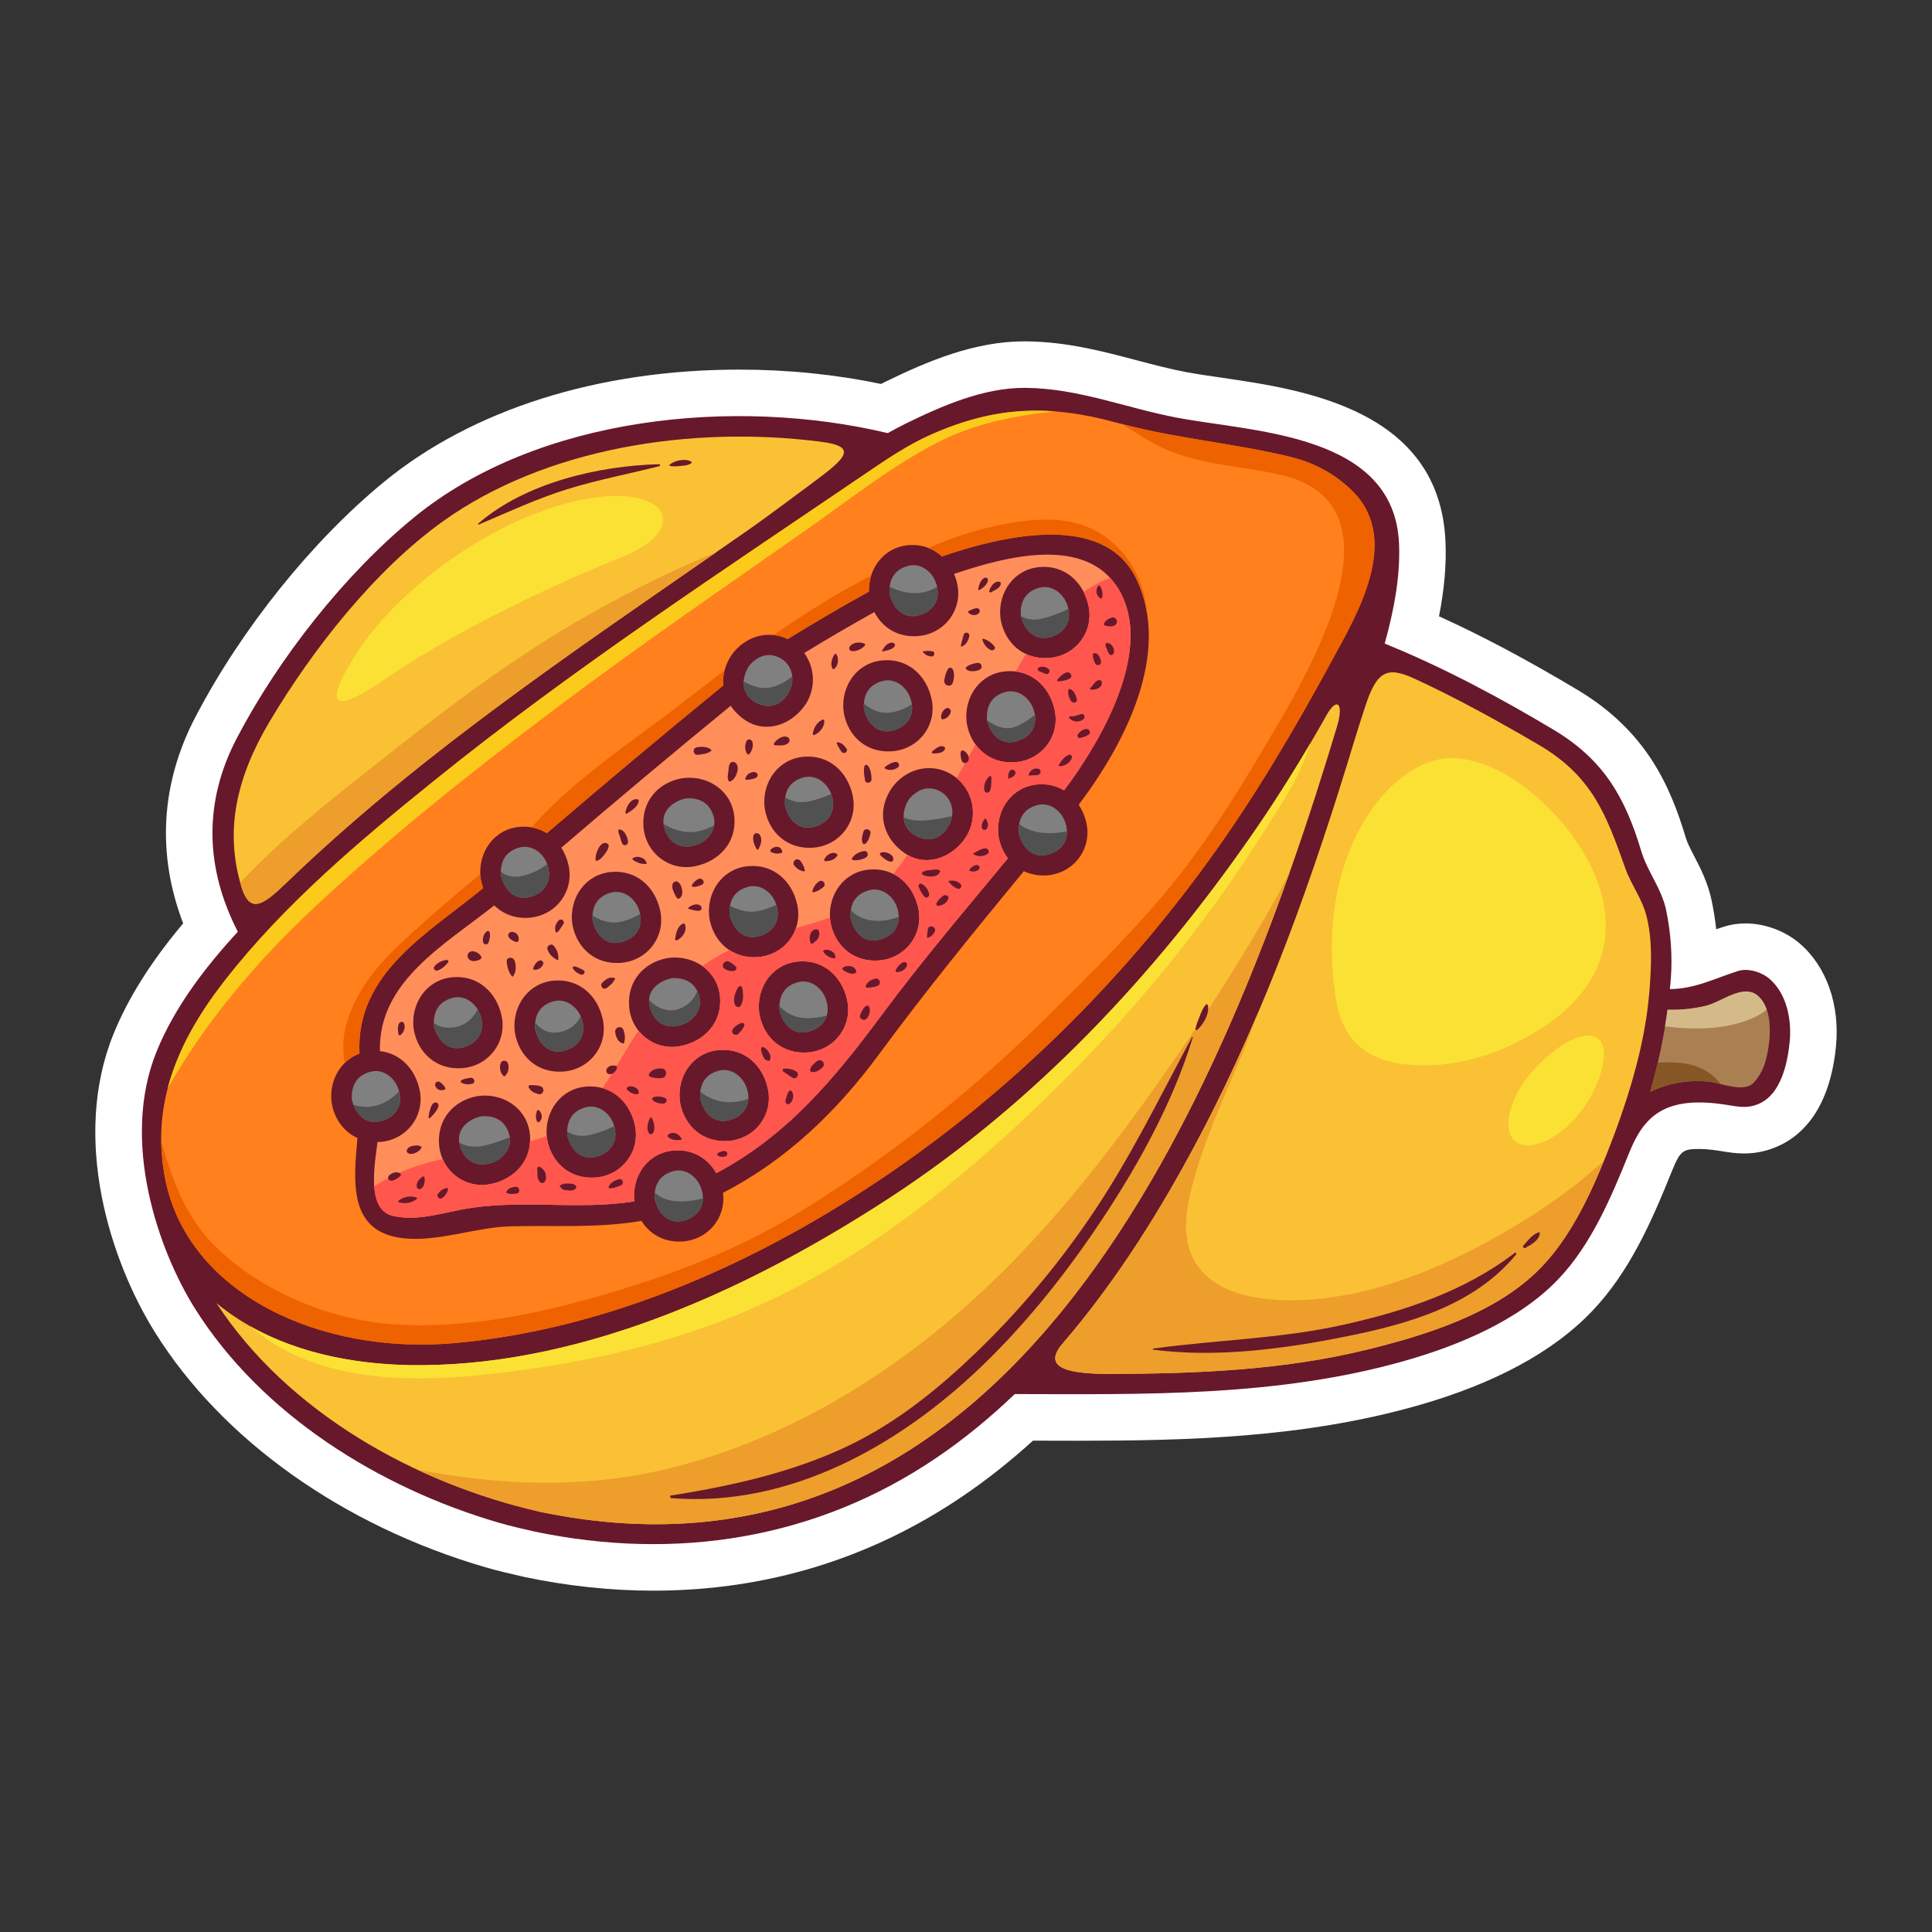 <svg id="Fruit" height="512" viewBox="0 0 992.13 992.13" width="512" xmlns="http://www.w3.org/2000/svg"><rect x="0" y="0" width="992.13" height="992.13" fill="#333333" stroke="none"/><g><path d="m924.151 484.46c-7.523-6.426-17.903-10.262-27.766-10.262-3.913 0-7.711.583-11.291 1.734-1.283.414-2.541.837-3.777 1.265-.539-4.922-1.32-9.834-2.342-14.717-1.951-9.312-5.838-16.808-8.965-22.828-1.876-3.618-3.496-6.743-4.295-9.404-8.108-27.055-20.473-54.992-55.741-76.052-25.878-15.452-48.89-27.687-71.008-37.706 2.787-14.178 3.853-26.713 3.323-38.5-3.035-67.742-73.037-77.936-114.863-84.026-6.689-.975-13.008-1.894-18.385-2.907-8.406-1.582-16.688-3.77-25.453-6.084-17.684-4.671-35.967-9.501-56.799-9.678l-.811-.004c-25.461 0-49.49 10.061-71.67 20.934-.637.313-1.27.627-1.895.944-23.397-4.894-47.852-7.37-72.832-7.37-72.263 0-137.005 20.455-182.297 57.591-37.098 30.418-73.334 75.576-96.938 120.802-17.803 34.11-19.891 70.455-6.282 105.995-16.519 19.617-28.28 38.305-35.782 56.809-21.644 53.393-1.98 116.012 21.438 153.412 34.555 55.17 96.341 99.055 169.523 120.404 6.752 1.969 13.375 3.479 19.896 4.963.14.033.279.064.42.094 22.129 4.625 44.303 6.971 65.902 6.971 58.012 0 111.488-16.33 158.938-48.533 12.262-8.32 24.361-17.885 36.068-28.504l1.942.004c6.796.023 13.597.043 20.399.043 56.492 0 116.555-1.396 175.204-18.086 39.579-11.262 69.749-27.605 89.671-48.568 19.181-20.184 30.362-45.665 41.046-72.189 4.124-10.232 5.729-10.979 13.847-10.979 2.873 0 6.233.297 9.994.883l1.711.275c3.293.533 7.023 1.141 11.325 1.141h.003c6.563 0 12.691-1.418 18.73-4.332 11.219-5.414 25.263-18.57 28.461-50.494 2.152-21.404-4.821-41.234-18.649-53.041z" fill="#fff"/><g><path d="m908.64 502.622c-4.074-3.481-10.967-5.647-16.23-3.954-12.449 4.005-22.043 9.122-34.895 9.269.164-1.759.373-3.516.5-5.278.854-11.832.01-23.692-2.417-35.287-2.331-11.137-9.565-19.609-12.759-30.269-8.313-27.735-19.352-47.023-45.107-62.401-27.787-16.591-56.627-32.021-86.643-44.2 4.746-17.219 8.096-34.647 7.344-51.442-2.526-56.358-74.182-57.074-113.807-64.533-26.512-4.988-50.641-15.118-78.037-15.351-21.408-.181-42.897 9.242-61.762 18.49-3.016 1.479-5.99 3.096-8.956 4.748-78.151-18.646-179.62-8.886-243.442 43.445-35.648 29.229-69.533 72.425-90.908 113.383-17.163 32.886-16.139 66.647.601 99.235-17.095 18.556-32.593 39.018-41.704 61.491-18.781 46.328 1.135 102.359 19.545 131.764 34.33 54.813 95.037 92.377 155.968 110.15 6.108 1.781 12.319 3.195 18.519 4.609 72.701 15.197 144.707 4.02 206.545-37.949 14.328-9.723 27.645-20.723 40.105-32.65 67.24.146 135.074 1.484 200.38-17.1 27.742-7.895 58.685-20.781 78.896-42.053 16.874-17.752 27.193-42.285 36.207-64.662 7.402-18.369 17.811-29.732 49.67-24.766 6.758 1.055 11.375 2.23 17.711-.828 10.789-5.207 14.023-20.833 15.078-31.369 1.131-11.295-1.42-24.822-10.402-32.492z" fill="#68182b"/><path d="m138.438 370.557c21.895-36.817 53.766-77.522 88.766-102.658 52.904-37.992 127.994-49.505 194.012-41.096 19.553 2.487 13.796 8.104-4.793 21.774-10.902 8.022-21.627 16.207-32.328 23.68-79.301 55.354-160.002 108.342-230.619 174.956-15.123 14.263-24.209 25.487-29.488 8.166-8.871-29.091-2.33-56.603 14.45-84.822z" fill="#fac135"/><path d="m277.25 776.333c-64.509-14.695-129.536-51.281-166.095-107.146 28.176 23.314 66.775 32.203 105.918 31.871 85.193-.725 169.367-40.08 239.354-85.625 74.195-48.287 136.176-114.178 186.404-186.623 13.695-19.753 26.49-40.343 38.313-61.447 5.436-9.694 9.053-6.268 5.468 5.673-58.869 195.932-168.279 453.707-409.362 403.297z" fill="#fac135"/><path d="m847.146 507.333c-1.543 21.348-6.861 42.566-13.822 63.016-.299.518-.471 1.051-.527 1.586-2.57 7.445-5.344 14.793-8.244 21.994-8.395 20.842-19.183 43.664-35.646 59.407-22.824 21.823-57.42 32.499-87.293 39.813-42.965 10.521-87.284 12.271-131.479 12.393-22.438.057-35.039-3.307-24.438-15.617 27.953-32.448 50.967-69.537 70.633-106.914 33.755-64.162 58.143-133.053 79.057-202.319 1.77-5.854 3.711-11.851 5.698-17.945 5.998-18.422 11.343-20.666 25.419-14.174 21.684 9.999 42.656 21.647 63.242 33.648 27.713 16.155 34.902 35.502 44.875 63.629 3.016 8.502 8.467 15.318 10.822 24.322 3.136 11.985 2.585 24.931 1.703 37.161z" fill="#fac135"/><path d="m907.075 543.376c-1.131 4.721-3.244 9.176-6.611 12.686-5.092 5.301-16.89-.023-23.018-.613-10.875-1.049-20.855.83-30.037 5.246 4-13.836 7.01-27.957 8.914-42.203 6.668.226 12.984-.416 19.611-1.977 8.07-1.899 19.236-11.59 26.716-5.203 8.23 7.031 6.62 22.892 4.425 32.064z" fill="#aa8053"/><path d="m697.493 255.411c-9.084-10.495-21.444-17.599-35.207-20.888-29.604-7.076-59.461-9.4-88.961-17.497-34.623-9.501-62.443-8.384-95.121 6.103-12.289 5.449-23.154 12.899-34.26 20.444-74.424 50.56-150.227 100.257-220.297 156.756-38.596 31.121-77.764 64.045-108.357 103.369-23.585 30.317-38.281 63.102-30.379 102.115 11.862 58.617 79.482 90.158 148.891 83.865 77.752-7.055 152.91-40.316 217.308-83.34 66.083-44.15 123.789-100.957 170.28-165.387 23.083-31.987 42.822-65.475 61.656-100.079 13.322-24.47 34.783-60.07 14.447-85.461zm-139.572 167.308c2.881 13.434-6.719 25.854-20.406 26.81-4.346.304-8.297-.527-11.761-2.152-25.503 30.914-50.62 61.82-74.405 94.081-21.699 29.432-47.485 54.226-80.074 71.086 1.676 12.709-7.635 24.061-20.694 24.975-9.224.645-16.81-3.547-21.173-10.582-22.547 3.869-44.369 2.221-67.178 2.801-17.932.455-36.955 8.039-54.825 6.154-28.544-3.016-25.882-28.711-23.841-51.496-6.824-3.094-11.691-9.438-13.19-17.696-.046-.245-.044-.472-.058-.706-.047-.229-.109-.447-.131-.695-.949-10.662 4.709-20.699 14.412-24.262-2.008-41.304 35.141-61.685 63.521-84.963-.52-1.434-.933-2.939-1.219-4.515-.045-.245-.043-.473-.057-.706-.049-.229-.109-.448-.133-.695-1.127-12.665 7.045-24.486 20.277-25.568 5.264-.432 9.926.845 13.83 3.262 29.902-25.646 60.1-50.936 90.596-75.875-.492-5.289.954-10.836 4.563-16.017.156-.225.335-.405.508-.595.105-.156.189-.317.314-.471 6.992-8.509 18.16-11.319 27.724-6.711.087-.058.147-.126.239-.182 13.607-8.419 27.451-16.457 41.449-24.214-.27-11.99 7.73-22.799 20.354-23.832 6.855-.563 12.718 1.72 17.139 5.768 28.005-9.542 82.791-24.145 99.871 11.62 18.307 38.333-6.279 84.982-29.613 115.89 1.818 2.791 3.205 5.969 3.961 9.486z" fill="#ff801d"/><path d="m351.021 626.884c-8.076 2.061-13.297-4.225-14.814-11.254-.402-6.992 2.38-12.291 9.543-14.197 6.154-1.639 11.855 2.576 14.051 8.065 3.282 8.206-.438 15.257-8.78 17.386z" fill="#808080"/><path d="m537.956 438.895c-8.076 2.061-13.297-4.225-14.814-11.254-.403-6.991 2.38-12.29 9.542-14.197 6.155-1.639 11.856 2.575 14.052 8.065 3.282 8.206-.438 15.257-8.78 17.386z" fill="#808080"/><path d="m466.337 290.579c6.154-1.639 11.855 2.575 14.051 8.065 3.283 8.205-.436 15.256-8.779 17.385-8.075 2.061-13.295-4.225-14.814-11.253-.403-6.992 2.38-12.29 9.542-14.197z" fill="#808080"/><path d="m384.798 341.731c3.91-4.437 9.061-6.893 14.91-4.264 6.686 3.003 8.855 10.458 5.957 16.915-3.328 7.411-10.311 10.276-17.457 6.426-7.77-4.187-7.721-12.526-3.41-19.077z" fill="#808080"/><path d="m266.761 435.213c6.155-1.639 11.857 2.576 14.052 8.065 3.282 8.205-.437 15.256-8.778 17.385-8.076 2.061-13.297-4.225-14.814-11.253-.406-6.992 2.378-12.292 9.54-14.197z" fill="#808080"/><path d="m180.692 564.552c-.402-6.992 2.381-12.291 9.543-14.197 6.154-1.639 11.855 2.576 14.051 8.065 3.283 8.206-.436 15.257-8.779 17.386-8.076 2.06-13.297-4.225-14.815-11.254z" fill="#808080"/><path d="m253.476 596.792c-8.205 3.283-15.256-.436-17.385-8.779-2.062-8.076 4.229-13.299 11.26-14.815 6.988-.399 12.285 2.384 14.19 9.544 1.64 6.154-2.575 11.856-8.065 14.05z" fill="#808080"/><path d="m284.315 514.198c6.154-1.641 11.856 2.574 14.051 8.064 3.283 8.205-.436 15.256-8.779 17.386-8.074 2.062-13.295-4.226-14.813-11.253-.404-6.992 2.379-12.291 9.541-14.197z" fill="#808080"/><path d="m333.685 517.126c-2.061-8.076 4.229-13.299 11.26-14.815 6.989-.399 12.285 2.384 14.191 9.544 1.639 6.154-2.576 11.857-8.066 14.051-8.206 3.282-15.257-.436-17.385-8.78z" fill="#808080"/><path d="m384.19 455.398c6.154-1.64 11.856 2.575 14.051 8.065 3.283 8.205-.436 15.256-8.779 17.385-8.074 2.062-13.295-4.225-14.813-11.253-.404-6.992 2.379-12.29 9.541-14.197z" fill="#808080"/><path d="m521.634 380.798c-8.076 2.062-13.297-4.225-14.814-11.253-.402-6.992 2.381-12.291 9.543-14.197 6.154-1.64 11.855 2.575 14.051 8.065 3.282 8.206-.436 15.256-8.78 17.385z" fill="#808080"/><path d="m306.087 594.063c-8.076 2.061-13.297-4.226-14.814-11.254-.404-6.992 2.379-12.291 9.541-14.197 6.155-1.639 11.857 2.575 14.052 8.064 3.281 8.206-.437 15.259-8.779 17.387z" fill="#808080"/><path d="m374.364 575.28c-8.075 2.062-13.296-4.225-14.814-11.253-.402-6.991 2.381-12.292 9.543-14.196 6.154-1.641 11.855 2.574 14.051 8.064 3.283 8.206-.436 15.256-8.78 17.385z" fill="#808080"/><path d="m415.089 529.82c-8.076 2.062-13.297-4.226-14.814-11.253-.404-6.992 2.379-12.291 9.541-14.197 6.154-1.641 11.857 2.574 14.052 8.064 3.281 8.206-.437 15.257-8.779 17.386z" fill="#808080"/><path d="m352.312 409.987c6.99-.401 12.287 2.382 14.191 9.542 1.639 6.154-2.575 11.856-8.064 14.051-8.206 3.283-15.258-.436-17.387-8.779-2.061-8.08 4.23-13.301 11.26-14.814z" fill="#808080"/><path d="m451.597 482.601c-8.076 2.061-13.296-4.225-14.814-11.254-.402-6.991 2.381-12.29 9.543-14.197 6.154-1.639 11.855 2.575 14.051 8.065 3.282 8.206-.437 15.257-8.78 17.386z" fill="#808080"/><path d="m412.624 399.227c6.154-1.64 11.855 2.575 14.051 8.065 3.283 8.205-.436 15.256-8.779 17.385-8.076 2.061-13.296-4.225-14.814-11.253-.403-6.992 2.38-12.291 9.542-14.197z" fill="#808080"/><path d="m533.737 301.81c6.154-1.639 11.855 2.576 14.051 8.065 3.283 8.205-.436 15.256-8.779 17.385-8.076 2.061-13.297-4.225-14.814-11.253-.403-6.992 2.38-12.291 9.542-14.197z" fill="#808080"/><path d="m453.171 349.728c6.154-1.639 11.855 2.576 14.051 8.065 3.283 8.205-.436 15.257-8.779 17.386-8.076 2.061-13.297-4.226-14.814-11.254-.403-6.991 2.38-12.29 9.542-14.197z" fill="#808080"/><path d="m487.812 422.836c-3.328 7.411-10.312 10.276-17.457 6.426-7.77-4.186-7.721-12.524-3.41-19.076 3.91-4.437 9.061-6.893 14.91-4.264 6.685 3.003 8.855 10.457 5.957 16.914z" fill="#808080"/><path d="m313.802 458.382c6.154-1.639 11.856 2.575 14.051 8.065 3.283 8.205-.436 15.256-8.779 17.385-8.074 2.061-13.295-4.225-14.813-11.253-.405-6.991 2.379-12.292 9.541-14.197z" fill="#808080"/><path d="m574.479 302.657c-16.824-28.133-58.447-16.699-84.553-7.94.678 1.633 1.26 3.33 1.646 5.136 2.883 13.434-6.718 25.854-20.404 26.81-9.975.697-18.029-4.256-22.16-12.358-12.14 6.771-24.154 13.763-36.004 21.032 5.854 8.042 6.078 19.44-.28 27.726-7.397 9.645-20.403 13.969-31.052 6.06-2.651-1.969-4.801-4.231-6.457-6.686-29.256 23.968-58.252 48.248-86.963 72.868 1.713 2.719 3.02 5.796 3.746 9.182 2.881 13.434-6.719 25.854-20.406 26.811-7.174.501-13.32-1.971-17.779-6.371-25.41 20.29-59.561 38.967-58.725 74.854 10.492 1.123 18.092 9.16 20.383 19.848 2.881 13.434-6.719 25.854-20.404 26.811-.412.027-.791-.031-1.197-.023-1.371 11.094-5.932 34.711 7.775 37.932 11.861 2.787 23.844-.999 35.486-3.236 29.24-5.627 59.176.561 88.67-4.185-.035-.185-.086-.356-.104-.552-1.128-12.664 7.045-24.485 20.277-25.566 9.711-.797 17.513 4.006 21.884 11.654 36.609-19.533 60.627-48.5 85.113-81.503 20.459-27.578 42.746-53.752 64.631-80.203-2.324-3.061-4.014-6.749-4.781-10.97-.045-.245-.043-.471-.057-.705-.047-.229-.109-.449-.133-.695-1.127-12.665 7.046-24.486 20.277-25.568 5.127-.419 9.689.768 13.529 3.059 19.007-25.261 46.454-72.438 28.042-103.222zm-121.082 36.447c12.861-1.055 22.393 7.697 25.01 19.899 2.881 13.434-6.719 25.854-20.404 26.81-12.742.891-22.446-7.361-24.695-19.74-.045-.245-.043-.471-.057-.706-.047-.228-.109-.448-.132-.695-1.128-12.665 7.046-24.486 20.278-25.568zm-40.546 49.499c12.861-1.055 22.394 7.697 25.01 19.899 2.882 13.434-6.718 25.854-20.404 26.811-12.741.891-22.445-7.362-24.693-19.741-.047-.245-.044-.471-.059-.706-.047-.229-.109-.448-.131-.695-1.128-12.665 7.044-24.486 20.277-25.568zm-28.434 56.171c12.861-1.056 22.395 7.697 25.01 19.898 2.883 13.434-6.717 25.854-20.404 26.811-12.74.891-22.445-7.362-24.693-19.74-.045-.245-.043-.472-.059-.706-.047-.228-.108-.448-.131-.695-1.127-12.665 7.045-24.486 20.277-25.568zm-34.256-45.109c.248-.045.48-.045.719-.06.225-.045.439-.106.68-.127 12.664-1.127 24.486 7.045 25.567 20.278 1.056 12.862-7.696 22.394-19.899 25.01-13.434 2.882-25.854-6.718-26.81-20.404-.891-12.742 7.362-22.447 19.743-24.697zm-36.133 48.093c12.861-1.055 22.395 7.697 25.01 19.899 2.883 13.434-6.717 25.854-20.404 26.81-12.74.891-22.445-7.361-24.693-19.74-.045-.245-.043-.473-.059-.706-.047-.228-.108-.449-.131-.695-1.127-12.664 7.045-24.486 20.277-25.568zm-29.486 55.815c12.861-1.055 22.395 7.697 25.01 19.898 2.883 13.436-6.717 25.854-20.404 26.811-12.74.891-22.445-7.361-24.693-19.74-.045-.244-.043-.471-.059-.705-.047-.229-.108-.449-.131-.695-1.127-12.664 7.045-24.487 20.277-25.569zm-72.045 25.215c-.045-.245-.043-.474-.057-.706-.049-.228-.109-.448-.133-.694-1.127-12.666 7.045-24.486 20.277-25.568 12.863-1.055 22.395 7.697 25.011 19.898 2.882 13.434-6.718 25.854-20.405 26.811-12.74.89-22.445-7.362-24.693-19.741zm39.77 79.19c-13.434 2.883-25.854-6.717-26.811-20.404-.891-12.74 7.361-22.445 19.742-24.695.25-.045.482-.045.721-.061.225-.045.438-.106.678-.127 12.666-1.127 24.486 7.045 25.568 20.277 1.055 12.861-7.697 22.394-19.898 25.01zm53.379-3.281c-12.74.891-22.445-7.362-24.693-19.741-.045-.244-.043-.471-.057-.705-.049-.229-.109-.448-.133-.695-1.127-12.664 7.045-24.486 20.277-25.568 12.863-1.055 22.395 7.697 25.012 19.9 2.881 13.433-6.719 25.853-20.406 26.809zm17.404-88.01c-.891-12.74 7.361-22.445 19.742-24.696.25-.045.482-.045.721-.06.225-.045.438-.107.678-.127 12.666-1.127 24.486 7.046 25.568 20.277 1.055 12.861-7.697 22.395-19.898 25.01-13.434 2.883-25.854-6.717-26.811-20.404zm50.875 69.228c-12.741.891-22.445-7.361-24.693-19.74-.046-.244-.044-.473-.059-.705-.047-.229-.109-.449-.131-.695-1.127-12.665 7.045-24.486 20.277-25.568 12.861-1.055 22.394 7.697 25.01 19.898 2.883 13.433-6.718 25.853-20.404 26.81zm40.722-45.461c-12.74.891-22.445-7.361-24.693-19.74-.045-.244-.043-.471-.058-.705-.048-.229-.108-.449-.132-.695-1.127-12.664 7.045-24.486 20.277-25.568 12.863-1.056 22.395 7.697 25.011 19.898 2.883 13.435-6.717 25.855-20.405 26.81zm36.51-47.219c-12.742.891-22.445-7.362-24.694-19.741-.046-.245-.044-.471-.058-.705-.047-.229-.109-.449-.131-.695-1.128-12.665 7.045-24.486 20.277-25.568 12.861-1.055 22.393 7.697 25.01 19.899 2.882 13.434-6.718 25.854-20.404 26.81zm43.713-61.716c-7.396 9.645-20.402 13.969-31.051 6.06-11.124-8.259-13.734-21.625-5.697-33.164.156-.225.334-.405.508-.595.104-.156.189-.316.314-.471 7.961-9.69 21.343-12.005 31.599-4.371 10.19 7.584 12.089 22.427 4.327 32.541zm26.324-40.086c-12.742.891-22.445-7.362-24.694-19.741-.046-.245-.044-.471-.058-.706-.047-.229-.109-.448-.131-.695-1.128-12.665 7.045-24.486 20.277-25.567 12.861-1.056 22.393 7.697 25.01 19.898 2.881 13.435-6.718 25.855-20.404 26.811zm17.375-53.538c-12.742.891-22.445-7.362-24.694-19.741-.046-.245-.044-.471-.058-.706-.047-.229-.109-.448-.131-.695-1.128-12.665 7.045-24.486 20.277-25.568 12.861-1.055 22.393 7.697 25.01 19.899 2.881 13.434-6.718 25.854-20.404 26.811z" fill="#ff8e5b"/><path d="m232.358 512.442c6.154-1.639 11.857 2.576 14.052 8.066 3.282 8.205-.437 15.256-8.778 17.385-8.076 2.061-13.297-4.225-14.814-11.254-.405-6.99 2.378-12.29 9.54-14.197z" fill="#808080"/><path d="m646.291 519.297c-9.165 21.622-19.03 42.937-29.962 63.714-19.666 37.377-42.68 74.466-70.633 106.914-10.602 12.311 1.999 15.674 24.438 15.617 44.194-.121 88.514-1.871 131.479-12.393 29.873-7.314 64.469-17.99 87.293-39.813 15.91-15.216 26.498-37.027 34.769-57.286-11.817 10.77-24.724 20.398-38.095 28.83-35.459 22.367-78.254 42.164-120.753 42.834-19.522.309-44.821-3.514-53.173-23.842-5.666-13.79-.91-30.629 3.211-44.158 8.314-27.301 22.102-53.307 31.426-80.417z" fill="#ee9e2b"/><path d="m662.259 447.97c-2.221 4.443-4.502 8.857-6.938 13.197-15.395 27.421-32.154 53.88-50.033 79.748-33.492 48.453-68.703 94.846-113.457 133.531-42.945 37.119-93.492 66.309-148.902 79.762-43.035 10.451-86.129 8.582-128.519.531 20.319 9.492 41.598 16.756 62.84 21.594 211.228 44.166 321.374-148.244 385.009-328.363z" fill="#ee9e2b"/><path d="m194.2 391.525c-24.398 19.298-49.393 38.875-70.813 61.661.204.732.375 1.46.6 2.193 5.279 17.321 14.365 6.097 29.488-8.166 65.814-62.083 140.389-112.332 214.424-163.692-24.781 10.157-48.766 22.285-71.882 35.769-36.125 21.073-69.086 46.345-101.817 72.235z" fill="#ee9e2b"/><path d="m809.086 431.42c-11.749-17.085-36.228-40.697-62.04-42.073-32.082-1.709-73.28 48.892-60.838 124.478 2.921 17.752 13.07 30.518 36.145 32.803 23.936 2.371 45.85-4.74 65.035-16.002 43.373-25.463 46.406-63.279 21.698-99.206z" fill="#fbe134"/><path d="m550.722 550.371c27.272-27.503 52.299-57.15 74.926-88.581 11.262-15.643 21.699-31.896 31.957-48.21 6.316-10.048 11.859-20.602 15.283-31.866-9.467 16.096-19.486 31.85-30.057 47.096-50.229 72.445-112.209 138.335-186.404 186.623-69.986 45.545-154.16 84.9-239.354 85.625-31.633.27-62.904-5.496-88.613-20.02 3.824 3.289 7.899 6.385 12.361 9.131 37.383 23 87.262 18.918 128.703 13.176 51.021-7.07 99.652-20.41 144.998-45.314 50.926-27.973 95.471-66.585 136.2-107.66z" fill="#fbe134"/><path d="m310.312 254.957c-45.85 3.99-103.101 42.527-127.742 81.362-16.756 26.416-11.875 31.104 15.713 12.06 43.677-30.159 105.713-56.243 120.934-62.311 33.794-13.467 24.968-34.057-8.905-31.111z" fill="#fbe134"/><path d="m778.329 562.892c-10.361 22.032 2.078 32.842 21.6 19.389 5.377-3.709 11.703-10.17 15.875-17.354 8.268-14.234 10.174-27.115 4.992-31.429-9.192-7.645-34.363 12.15-42.467 29.394z" fill="#fbe134"/><path d="m574.479 302.657c-1.326-2.215-2.854-4.106-4.467-5.852-4.744 1.732-9.307 4.237-13.612 7.197 1.114 2.188 2.026 4.535 2.573 7.082 2.881 13.434-6.719 25.854-20.404 26.811-4.285.3-8.184-.511-11.611-2.088-1.871 2.958-3.658 5.978-5.398 9.034 10.31 1.263 17.773 9.215 20.039 19.781 2.881 13.434-6.719 25.854-20.404 26.811-8.582.601-15.721-3.012-20.195-9.176-3.205 5.784-6.441 11.583-9.766 17.357 9.526 7.742 11.203 22.046 3.637 31.905-6.877 8.968-18.606 13.322-28.777 7.53-2.41 3.322-4.884 6.578-7.422 9.771 6.547 3.272 11.191 9.684 12.891 17.605 2.882 13.434-6.719 25.854-20.404 26.81-12.742.891-22.445-7.362-24.694-19.741-.046-.245-.044-.471-.058-.705-.047-.229-.109-.449-.131-.695-.027-.309-.023-.611-.039-.917-5.701 2.073-11.598 3.772-17.477 5.369-2.791 8.151-10.287 14.277-19.736 14.938-5.494.385-10.365-1.012-14.376-3.626-4.903 2.392-9.567 5.155-14.019 8.228 5.037 3.544 8.563 9.067 9.131 15.997 1.055 12.861-7.697 22.395-19.898 25.01-8.703 1.869-16.959-1.523-21.971-7.851-6.559 9.642-12.004 20.149-18.494 29.569 8.539 2.424 14.646 9.71 16.656 19.078 2.881 13.434-6.719 25.854-20.406 26.81-12.74.891-22.445-7.362-24.693-19.741-.045-.244-.043-.471-.057-.705-.049-.229-.109-.448-.133-.695-.008-.092-.004-.184-.012-.273-.758.293-1.471.625-2.258.889-2.104.703-4.229 1.324-6.363 1.913-.494 11.253-8.682 19.495-19.863 21.894-10.764 2.311-20.861-3.404-24.947-12.805-8.076 1.832-16.003 4.16-23.58 7.66-4.02 1.855-7.883 3.991-11.561 6.369.529 7.32 2.875 13.598 9.467 15.146 11.861 2.787 23.844-.999 35.486-3.236 29.24-5.627 59.176.561 88.67-4.185-.035-.185-.086-.356-.104-.552-1.128-12.664 7.045-24.485 20.277-25.566 9.711-.797 17.513 4.006 21.884 11.654 36.609-19.533 60.627-48.5 85.113-81.503 20.459-27.578 42.746-53.752 64.631-80.203-2.324-3.061-4.014-6.749-4.781-10.97-.045-.245-.043-.471-.057-.705-.047-.229-.109-.449-.133-.695-1.127-12.665 7.046-24.486 20.277-25.568 5.127-.419 9.689.768 13.529 3.059 19.005-25.263 46.452-72.44 28.04-103.224zm-200.554 283.258c-12.741.891-22.445-7.361-24.693-19.74-.046-.244-.044-.473-.059-.705-.047-.229-.109-.449-.131-.695-1.127-12.665 7.045-24.486 20.277-25.568 12.861-1.055 22.394 7.697 25.01 19.898 2.883 13.433-6.718 25.853-20.404 26.81zm40.722-45.461c-12.74.891-22.445-7.361-24.693-19.74-.045-.244-.043-.471-.058-.705-.048-.229-.108-.449-.132-.695-1.127-12.664 7.045-24.486 20.277-25.568 12.863-1.056 22.395 7.697 25.011 19.898 2.883 13.435-6.717 25.855-20.405 26.81z" fill="#ff564d"/><path d="m856.323 518.491c-.385 2.879-.848 5.748-1.32 8.613 15.335 1.797 31.548 1.676 44.947-4.225 2.713-1.195 5.133-2.689 7.306-4.396-.974-2.81-2.427-5.312-4.605-7.173-7.479-6.387-18.646 3.304-26.716 5.203-6.627 1.562-12.944 2.204-19.612 1.978z" fill="#d4ba89"/><path d="m867.707 546.61c-4.726-1.057-10.544-1.367-16.454-.81-1.168 4.992-2.418 9.966-3.844 14.894 9.182-4.416 19.162-6.295 30.037-5.246 1.691.162 3.822.687 6.115 1.248-3.607-5.039-9.484-8.664-15.854-10.086z" fill="#865725"/><path d="m289.587 539.648c8.344-2.13 12.063-9.181 8.779-17.386-.053-.135-.135-.262-.195-.395-1.754 3.955-5.327 7.021-10.559 8.123-5.418 1.139-9.889-1.125-12.748-4.813-.105 1.03-.156 2.092-.091 3.218 1.519 7.028 6.74 13.315 14.814 11.253z" fill="#515151"/><path d="m351.069 525.905c5.49-2.193 9.705-7.896 8.066-14.051-.276-1.037-.643-1.955-1.057-2.813-1.6 3.929-4.545 7.204-9.165 8.993-5.515 2.135-11.562-.256-15.548-4.484-.061 1.129-.007 2.304.318 3.576 2.13 8.344 9.181 12.062 17.386 8.779z" fill="#515151"/><path d="m237.632 537.894c8.342-2.129 12.061-9.18 8.778-17.385-.294-.736-.661-1.442-1.073-2.123-2.859 5.271-7.346 9.168-14.244 9.377-3.496.107-6.164-.84-8.275-2.414 0 .43-.027.848 0 1.291 1.517 7.029 6.738 13.314 14.814 11.254z" fill="#515151"/><path d="m388.208 360.807c7.146 3.851 14.129.985 17.457-6.426 1.02-2.273 1.379-4.661 1.166-6.944-4.521 3.488-10.435 6.617-16.289 5.737-2.801-.419-5.855-1.58-8.602-3.258-.251 4.274 1.551 8.351 6.268 10.891z" fill="#515151"/><path d="m471.608 316.029c7.367-1.88 11.109-7.6 9.629-14.561-3.977 2.181-7.963 3.447-13.666 3.016-3.69-.28-7.357-1.469-10.648-3.199-.133 1.113-.197 2.265-.129 3.491 1.519 7.028 6.739 13.314 14.814 11.253z" fill="#515151"/><path d="m374.896 465.195c-.24 1.374-.338 2.837-.247 4.4 1.108 5.132 4.21 9.83 8.938 11.21.573.099 1.138.225 1.724.296.164.019.327.048.496.056.402.045.775.006 1.174.033.799-.039 1.617-.119 2.482-.342 7.916-2.02 11.592-8.486 9.152-16.151-3.592 1.65-7.288 2.995-10.662 3.377-4.681.531-8.977-.873-13.057-2.879z" fill="#515151"/><path d="m340.835 423.21c.064.529.076 1.035.217 1.59 2.129 8.343 9.181 12.062 17.387 8.779 4.186-1.674 7.607-5.389 8.283-9.787-3.646 2.021-7.584 3.386-11.781 3.503-4.948.139-9.745-1.536-14.106-4.085z" fill="#515151"/><path d="m403.261 409.534c-.176 1.23-.258 2.516-.18 3.89 1.277 5.917 5.209 11.246 11.231 11.572.491 0 .981-.01 1.469-.029.688-.056 1.376-.101 2.114-.29 8.172-2.086 11.865-8.902 8.928-16.892-3.521 1.481-7.109 2.754-10.332 3.544-5.375 1.317-9.588.417-13.23-1.795z" fill="#515151"/><path d="m487.812 422.836c.549-1.222.857-2.48 1.047-3.737-4.516 1.055-9.102 1.867-13.418 2.201-3.752.288-7.729.103-11.178-1.516-.059-.026-.1-.067-.158-.097.172 3.781 2.022 7.298 6.25 9.575 7.145 3.851 14.128.986 17.457-6.426z" fill="#515151"/><path d="m458.442 375.179c6.965-1.777 10.641-7.004 9.777-13.451-4.174 2.583-8.922 4.398-13.455 4.305-4.689-.097-8.035-2.164-11.122-4.745-.06.85-.067 1.726-.015 2.637 1.519 7.029 6.739 13.315 14.815 11.254z" fill="#515151"/><path d="m384.269 564.276c-4.758 1.841-10.18 2.228-14.793 1.154-3.612-.842-6.973-2.432-9.816-4.764-.119 1.072-.176 2.182-.109 3.36 1.519 7.028 6.739 13.314 14.814 11.253 6.062-1.546 9.636-5.706 9.904-11.003z" fill="#515151"/><path d="m304.26 470.152c-.046.784-.048 1.592 0 2.427 1.519 7.028 6.739 13.314 14.813 11.253 7.33-1.87 11.082-7.541 9.662-14.452-3.934 2.166-8.229 3.964-11.957 4.295-4.638.412-8.764-1.161-12.518-3.523z" fill="#515151"/><path d="m446.997 472.585c-4.476-.757-7.619-2.604-10.035-5.117-.176 1.228-.258 2.509-.18 3.879 1.519 7.029 6.738 13.315 14.814 11.254 6.352-1.621 9.999-6.103 9.939-11.768-4.723 1.718-9.712 2.569-14.538 1.752z" fill="#515151"/><path d="m360.979 615.431c-4.445 1.139-9.08 1.668-12.9 1.49-5.359-.248-8.837-1.91-11.799-4.385-.095.994-.136 2.014-.074 3.094 1.518 7.029 6.738 13.314 14.814 11.254 6.237-1.592 9.883-5.938 9.959-11.453z" fill="#515151"/><path d="m235.929 586.833c.063.396.057.77.162 1.18 2.129 8.344 9.18 12.063 17.385 8.779 5.098-2.038 9.032-7.106 8.266-12.746-4.201 1.699-8.564 3.141-12.516 4.117-5.301 1.311-9.596.674-13.297-1.33z" fill="#515151"/><path d="m272.034 460.664c8.137-2.075 11.822-8.845 8.957-16.791-3.957 2.724-8.275 4.984-12.689 5.926-4.756 1.014-8.303.072-11.082-2.149-.013.58-.035 1.156 0 1.761 1.517 7.028 6.738 13.314 14.814 11.253z" fill="#515151"/><path d="m547.878 426.948c-4.905.934-10.016 1.22-14.404.446-4.281-.755-7.441-2.178-10.081-4.173-.245 1.382-.341 2.851-.251 4.42 1.518 7.029 6.738 13.315 14.814 11.254 6.418-1.638 10.059-6.2 9.922-11.947z" fill="#515151"/><path d="m204.905 560.478c-6.348 6.773-15.035 9.764-23.41 6.8 2.153 5.813 7.004 10.317 14.012 8.528 7.631-1.949 11.326-8.03 9.398-15.328z" fill="#515151"/><path d="m521.634 380.798c7.022-1.792 10.709-7.088 9.76-13.608-3.402 2.587-7.098 4.998-10.463 6.171-4.574 1.594-9.758-.235-14.002-3.434 1.625 6.868 6.779 12.896 14.705 10.871z" fill="#515151"/><path d="m306.087 594.063c7.766-1.984 11.446-8.244 9.28-15.718-4.212 2.024-8.608 3.692-12.921 4.579-4.406.902-7.998.012-11.174-1.801-.01.557-.033 1.105 0 1.686 1.518 7.029 6.739 13.315 14.815 11.254z" fill="#515151"/><path d="m424.517 521.563c-3.715.891-7.477 1.428-11.203 1.229-5.67-.303-9.688-2.75-13.039-6.111-.02.619-.037 1.238 0 1.887 1.518 7.027 6.738 13.314 14.814 11.253 4.963-1.267 8.239-4.3 9.428-8.258z" fill="#515151"/><path d="m524.3 316.375c1.621 6.875 6.777 12.91 14.709 10.885 7.355-1.876 11.1-7.582 9.639-14.528-4.713 2.176-9.586 4.178-14.48 5.139-3.942.773-7.124.057-9.868-1.496z" fill="#515151"/><path d="m178.007 525.458c-2.031 7.078-2.197 14.001-.899 20.398 2.108-2.061 4.591-3.756 7.489-4.82-2.008-41.304 35.141-61.685 63.521-84.963-.52-1.434-.933-2.939-1.219-4.515-.045-.245-.043-.473-.057-.706-.049-.229-.109-.448-.133-.695-.035-.405-.035-.804-.053-1.208-13.35 10.791-26.391 22.125-38.984 33.713-12.95 11.921-24.734 25.591-29.665 42.796z" fill="#ef6200"/><path d="m404.521 328.182c.087-.058.147-.126.239-.182 13.607-8.419 27.451-16.457 41.449-24.214-.064-2.855.369-5.632 1.195-8.236-17.469 9.049-34.072 19.414-50.164 30.56 2.468.26 4.925.936 7.281 2.072z" fill="#ef6200"/><path d="m683.046 340.873c13.322-24.471 34.783-60.071 14.447-85.462-9.084-10.495-21.444-17.599-35.207-20.888-28.647-6.848-57.529-9.291-86.098-16.776 5.519 3.476 10.978 7.084 16.764 10.194 20.129 10.815 42.301 10.905 64.045 15.723 69.766 15.46 11.227 107.998-9.418 142.917-15.004 25.376-31.256 50.628-50.307 73.162-17.914 21.188-37.727 40.777-57.4 60.312-38.979 38.701-81.418 72.9-128.271 101.781-31.854 19.639-65.563 32.543-101.337 42.977-35.07 10.225-71.734 17.748-108.42 15.24-32.762-2.238-67.873-17.008-91.439-40.119-12.268-12.033-19.2-27.299-24.486-43.383-1.142-3.477-2.195-7.021-3.114-10.607.075 6.45.726 13.061 2.106 19.871 11.862 58.617 79.482 90.158 148.891 83.865 77.752-7.055 152.91-40.316 217.308-83.34 66.083-44.15 123.789-100.957 170.28-165.387 23.083-31.989 42.822-65.476 61.656-100.08z" fill="#ef6200"/><path d="m483.702 285.722c28.005-9.542 82.791-24.145 99.871 11.62 2.787 5.835 4.566 11.864 5.521 17.998-1.281-19.342-12.66-37.556-31.307-44.983-15.965-6.36-36.008-2.931-52.111 1.024-9.904 2.431-19.527 5.957-28.938 10.013 2.593 1.008 4.935 2.471 6.964 4.328z" fill="#ef6200"/><path d="m349.116 361.883c-25.088 19.475-54.685 38.486-76.152 63.037 2.859.506 5.508 1.479 7.854 2.931 29.902-25.646 60.1-50.936 90.596-75.875-.234-2.52.004-5.097.672-7.667-7.708 5.783-15.352 11.658-22.97 17.574z" fill="#ef6200"/><path d="m115.29 503.698c-13.508 17.363-24.074 35.545-29.174 55.234 19.641-34.77 46.293-65.806 75.168-92.827 38.694-36.21 80.451-69.405 122.732-101.286 42.889-32.335 87.137-62.627 131.088-93.465 21.742-15.254 42.477-31.811 66.178-44.033 19.082-9.839 39.502-13.835 60.363-16.059-21.336-1.619-41.274 2.038-63.441 11.866-12.289 5.449-23.154 12.899-34.26 20.444-74.424 50.56-150.227 100.257-220.297 156.756-38.595 31.123-77.763 64.047-108.357 103.37z" fill="#facb1a"/><g fill="#68182b"><path d="m379.163 506.919c-1.575 2.373-3.232 6.867-1.46 9.478.501.741 1.755 1.136 2.415.312 1.882-2.354 1.695-6.732.971-9.539-.24-.927-1.44-.985-1.926-.251z"/><path d="m333.354 551.384c-.412.625.018 1.432.67 1.639 1.848.594 3.717.764 5.648.609 3.148-.254 3.215-4.818 0-4.941-2.472-.092-4.888.538-6.318 2.693z"/><path d="m277.353 599.288c-.574-.387-1.537.117-1.461.838.232 2.189-.385 5.192 1.387 6.885.586.561 1.74.706 2.303 0 1.075-1.347.875-2.549.553-4.171-.341-1.701-1.472-2.673-2.782-3.552z"/><path d="m217.002 604.255c-1.728 1.177-3.441 3.063-2.968 5.342.188.907 1.357 1.324 2.113.859 1.904-1.166 2.056-3.613 1.92-5.59-.033-.496-.588-.933-1.065-.611z"/><path d="m225.767 555.616c-1.229-.736-2.59.465-2.297 1.766.514 2.295 3.188 3.082 5.14 1.998.195-.107.218-.332.136-.518-.583-1.31-1.76-2.515-2.979-3.246z"/><path d="m257.261 545.688c-1.041 2.124-.512 5.271 1.35 6.87.215.186.482.186.699 0 1.861-1.6 2.391-4.746 1.35-6.87-.632-1.287-2.77-1.287-3.399 0z"/><path d="m263.499 501.321c1.629-2.127 1.689-5.632.719-8.083-.789-1.989-4.15-1.932-4.008.541.152 2.615 1.025 5.589 2.695 7.619.17.206.461.098.594-.077z"/><path d="m286.167 493.003c.24.14.5-.043.52-.298.217-2.676-.564-4.97-2.342-7.045-1.254-1.465-3.797.084-3.211 1.87.867 2.637 2.738 4.146 5.033 5.473z"/><path d="m346.694 481.971c-.105.646.486 1.191 1.113.856 2.861-1.535 5.318-5.109 3.801-8.316-.104-.216-.428-.352-.65-.266-3.062 1.179-3.782 4.779-4.264 7.726z"/><path d="m416.522 478.878c-.928 1.936-.842 3.104-.414 5.103.146.679.973.761 1.43.377 1.27-1.07 2.717-1.928 3.051-3.767.176-.979.373-2.783-.852-3.25-1.171-.444-2.703.467-3.215 1.537z"/><path d="m449.435 502.593c-2.043.494-3.813 1.449-4.762 3.396-.262.533.049 1.217.695 1.213 1.754-.01 3.43-.336 5.1-.861 2.386-.754 1.408-4.341-1.033-3.748z"/><path d="m408.895 550.263c-1.917-1.217-3.942-1.605-6.179-1.527-.85.031-1.127 1.107-.424 1.564 1.594 1.033 3.074 2.221 4.738 3.152 2.088 1.17 3.871-1.916 1.865-3.189z"/><path d="m333.849 574.083c-1.147 2.095-2.188 6.016-.463 8.015.418.483 1.331.483 1.748 0 1.727-1.999.686-5.92-.463-8.015-.168-.311-.653-.311-.822 0z"/><path d="m311.415 549.317c-.311.856.344 2.102 1.273 2.242 2.111.322 3.51-1.301 4.178-3.168.154-.432-.17-.957-.604-1.061-1.892-.448-4.13.017-4.847 1.987z"/><path d="m245.587 493.12c.559-.156 1.959-.872 1.617-1.676-.799-1.878-3.425-3.324-5.358-2.876-1.753.407-2.312 2.775-1.056 3.993 1.449 1.4 3.023 1.055 4.797.559z"/><path d="m264.999 483.716c.512.177 1.189-.2 1.295-.736.465-2.37-1.038-4.42-3.529-4.424-1.281-.002-2.283 1.526-1.527 2.659.952 1.433 2.2 1.958 3.761 2.501z"/><path d="m306.469 442.054c1.923-.46 3.425-2.573 4.54-4.081.654-.886 2.551-3.795.906-4.757-3.678-2.154-6.68 6.008-5.991 8.528.065.24.31.368.545.31z"/><path d="m278.453 561.306c.366-.463.675-.861.617-1.488-.089-.965-.582-1.742-1.547-2.033-1.806-.545-3.558-.594-5.399-.508-.578.027-.861.586-.625 1.09.93 1.971 2.832 2.928 4.903 3.482.663.177 1.597.031 2.051-.543z"/><path d="m214.005 591.702c.654-.33 1.179-.814 1.736-1.282.367-.311.375-.889.699-1.125.199-.144.148-.493-.134-.489-.329.004-.814-.33-1.11-.451-.576-.238-1.521-.123-2.115-.062-1.637.167-3.326.544-4.096 2.144-.291.607-.143 1.238.426 1.619 1.517 1.007 3.103.392 4.594-.354z"/><path d="m229.319 610.103c-1.863.34-3.385 1.514-4.471 3.032-.9 1.261.887 3.046 2.146 2.146 1.518-1.086 2.691-2.605 3.031-4.47.083-.451-.256-.79-.706-.708z"/><path d="m348.091 452.872c-1.055-.64-2.301 0-2.674 1.088-.65 1.901.428 3.692 1.177 5.416.234.543 1.171 2.58 2.101 2.104 2.872-1.471 1.665-7.232-.604-8.608z"/><path d="m386.903 429.157c-.545 2.46.484 4.834 1.695 6.926.186.321.666.321.852 0 1.273-2.205 2.207-5 .746-7.358-.781-1.261-2.943-1.151-3.293.432z"/><path d="m422.538 452.561c-.496-.335-1.369-.362-1.863 0-1.85 1.352-3.129 3.024-3.469 5.319-.032.212.113.354.324.323 2.105-.309 3.764-1.399 5.383-2.74.498-.413.631-1.205.475-1.798-.145-.546-.389-.795-.85-1.104z"/><path d="m374.474 493.883c-2.465-1.331-4.658 2.419-2.193 3.75 1.506.813 2.779 1.131 4.482.996 1.154-.093 1.963-1.508.998-2.411-1.035-.967-2.037-1.66-3.287-2.335z"/><path d="m319.769 535.827c.377.178.799-.037.816-.47.041-.917.367-1.692.334-2.657-.045-1.255-.318-2.475-.707-3.664-.906-2.756-4.703-1.594-4.263 1.178.2 1.254.552 2.404 1.177 3.512.689 1.218 1.465 1.541 2.643 2.101z"/><path d="m422.431 545.071c-.637-.609-1.807-.902-2.578-.334-1.564 1.154-3.434 2.564-3.809 4.594-.086.465.121 1.027.645 1.133 2.184.439 4.23-.926 5.742-2.385.645-.619.871-1.813.334-2.576-.106-.149-.202-.307-.334-.432z"/><path d="m463.737 494.188c-1.625.711-2.938 2.384-3.723 3.943-.227.453.041 1.135.625 1.09 2.203-.168 4.473-1.217 5.125-3.474.37-1.273-.984-2.018-2.027-1.559z"/><path d="m444.847 516.56c-1.584.799-2.473 3.174-3.125 4.729-.779 1.857 1.982 3.203 3.248 1.891 1.421-1.477 2.281-4.334 1.293-6.248-.27-.525-.936-.619-1.416-.372z"/><path d="m484.728 459.839c-1.531.75-3.059 2.444-3.807 3.974-.279.571.047 1.409.781 1.361 2.23-.144 4.527-1.448 5.262-3.618.461-1.363-1.127-2.261-2.236-1.717z"/><path d="m413.292 446.734c-.469-1.874-1.207-3.332-2.445-4.858-.461-.568-1.266-.619-1.92-.508-.588.103-.889.403-1.178.907-.323.562-.412 1.44 0 1.993 1.295 1.743 2.748 2.674 4.814 3.197.444.11.838-.289.729-.731z"/><path d="m319.579 433.28c.727 1.398 2.971.738 2.934-.796-.051-2.224-1.813-6.631-4.576-6.522-.234.008-.369.175-.395.395-.133 1.09.414 2.098.752 3.114.432 1.293.652 2.585 1.285 3.809z"/><path d="m224.528 498.416c2.055-.486 4.387-2.601 5.639-4.251.373-.492-.133-1.236-.695-1.213-2.301.093-5.168 1.573-6.472 3.479-.708 1.034.45 2.241 1.528 1.985z"/><path d="m236.987 554.714c-.49.268-.494 1.043 0 1.309 1.678.902 3.631.979 5.457.531 2.043-.5 1.137-3.391-.848-3.078-1.569.246-3.199.472-4.609 1.238z"/><path d="m205.703 602.831c-1.16-1.064-2.62-.999-4.03-.428-1.02.414-2.828 1.533-2.256 2.941 1.014 2.5 5.264-.438 6.286-1.604.222-.255.27-.659 0-.909z"/><path d="m292.913 607.812c-1.086-.023-2.166-.078-3.248.043-.77.084-1.306.623-1.871.764-.322.08-.494.569-.21.797.507.406.72.892 1.31 1.289.736.495 1.862.498 2.714.598 1.333.158 3.843.123 4.288-1.529.369-1.371-2.129-1.947-2.983-1.962z"/><path d="m335.595 563.431c-.637.193-.934 1.057-.406 1.541 1.423 1.302 3.773 1.898 5.677 1.703 1.335-.139 2.175-2.014.745-2.752-1.729-.893-4.153-1.056-6.016-.492z"/><path d="m376.515 528.181c-.658.803-.777 1.896 0 2.685.115.115.238.224.385.296.742.371 1.703.359 2.301-.296 1.182-1.302 2.369-2.497 3.02-4.157.314-.805-.625-1.652-1.396-1.396-1.709.56-3.164 1.475-4.31 2.868z"/><path d="m405.421 560.179c-.895.723-1.121 1.713-1.414 2.787-.314 1.17-.902 2.02-.51 3.225.191.582.814 1.027 1.439.819 2.333-.777 3.268-5.159 1.393-6.831-.283-.251-.623-.229-.908 0z"/><path d="m312.788 502.206c-1.396.432-2.494 1.469-3.523 2.455-.564.539-.697 1.496-.279 2.162.176.279.367.459.641.641.699.467 1.576.224 2.162-.278.87-.749 1.777-1.438 2.59-2.251.549-.551.807-1.308 1.311-1.84.34-.363.082-.891-.385-.928-.958-.074-1.519-.271-2.517.039z"/><path d="m375.013 401.3c2.808-1.037 4.957-6.556 3.17-9.09-.799-1.129-2.656-1.407-3.393 0-.705 1.35-.574 2.851-.798 4.336-.226 1.51-.575 2.979.146 4.398.146.288.566.47.875.356z"/><path d="m382.788 399.903c-.059.265.129.619.443.584 1.325-.145 6.604-.438 5.789-2.868-.527-1.58-2.523-1.234-3.678-.761-1.361.559-2.253 1.635-2.554 3.045z"/><path d="m437.513 440.818c-.154.303-.039.743.336.821 2.141.448 5.115-.227 6.956-1.374 1.354-.842.938-3.406-.872-3.224-2.304.233-5.329 1.618-6.42 3.777z"/><path d="m443.079 433.09c.186.378.775.539 1.125.294 1.666-1.168 2.285-3.345 2.76-5.239.585-2.33-2.918-3.295-3.586-.991-.55 1.888-1.211 4.079-.299 5.936z"/><path d="m487.397 452.335c-.287.039-.322.428-.158.605 1.381 1.497 2.555 2.726 4.594 3.418 1.378.471 2.434-1.444 1.404-2.413-1.759-1.655-3.609-1.914-5.84-1.61z"/><path d="m476.489 477.08c-.275 1.306-.236 2.621-.449 3.931-.048.292.178.604.506.506 1.605-.485 2.643-1.493 3.404-2.979 1.313-2.56-2.911-4.047-3.461-1.458z"/><path d="m432.907 496.847c-.324.225-.518.792-.14 1.086 1.728 1.337 4.548 2.843 6.632 1.687.287-.161.367-.476.316-.78-.491-2.893-4.679-3.467-6.808-1.993z"/><path d="m384.728 387.305c1.491-1.66 2.277-4.235 1.629-6.403-.372-1.249-2.343-1.728-2.973-.389-1.004 2.141-1.049 4.889.459 6.792.203.257.675.232.885 0z"/><path d="m358.733 387.586c2.094-.362 4.756-.512 6.418-1.954.193-.169.193-.531 0-.699-1.787-1.547-4.727-1.551-6.946-1.257-.831.111-1.749.521-1.919 1.46-.111.609-.121.992.199 1.535.491.825 1.352 1.07 2.248.915z"/><path d="m418.302 377.396c2.826-1.363 5.203-4.132 4.967-7.384-.033-.442-.43-.636-.816-.469-2.844 1.217-4.564 4.157-5.068 7.148-.094.553.397.956.917.705z"/><path d="m447.549 400.284c.032-2.211-.429-5.595-2.044-7.238-.512-.522-1.355-.247-1.568.414-.672 2.108-.062 5.126.305 7.273.325 1.925 3.279 1.392 3.307-.449z"/><path d="m485.353 384.365c.049-.173 0-.37-.131-.496-2.09-2.018-4.947.784-6.572 2.047-.422.329-.055 1.02.42 1.012 2.044-.037 5.615-.091 6.283-2.563z"/><path d="m508.198 398.614c-2.066 1.697-3.348 4.743-2.625 7.405.412 1.512 2.332 1.283 2.834 0 .825-2.104.686-4.815.66-7.045-.004-.475-.539-.634-.869-.36z"/><path d="m499.966 438.183c-.205.111-.223.463 0 .568 1.504.716 2.66 1.08 4.355.85 1.12-.154 4.008-1.039 3.346-2.792-1.104-2.921-6.178.56-7.701 1.374z"/><path d="m548.841 387.625c-2.416.928-4.009 3.256-5.217 5.431-.094.173.029.359.215.372 2.772.187 5.574-1.599 6.607-4.196.356-.893-.722-1.946-1.605-1.607z"/><path d="m489.319 350.487c.629-2.135.963-4.443.078-6.541-.461-1.092-1.939-1.524-2.637-.346-1.031 1.749-1.498 3.686-1.829 5.677-.475 2.842 3.545 4.078 4.388 1.21z"/><path d="m501.757 340.433c-1.777.294-4.652.94-5.779 2.45-.154.206-.058.483.084.658 1.366 1.662 4.932 1.249 6.703.547 2.279-.899 1.418-4.056-1.008-3.655z"/><path d="m437.529 334.357c2.347.271 5.299-1.183 6.714-3.047.164-.216.049-.606-.189-.72-2.299-1.09-5.905-.845-7.571 1.238-.843 1.058-.289 2.377 1.046 2.529z"/><path d="m428.224 343.553c2.229-1.417 2.695-5.375 1.305-7.524-.241-.374-.721-.345-.967 0-1.336 1.868-2.361 5.328-.967 7.36.136.201.406.306.629.164z"/><path d="m475.892 336.5c.835.397 1.652.551 2.564.613 1.508.103 1.87-2.445.357-2.655-.772-.109-1.529-.183-2.311-.214-.617-.022-1.484.227-2.068.107-.454-.092-.662.457-.305.722.686.506.907 1.022 1.763 1.427z"/><path d="m493.923 331.969c2.254-.899 3.256-2.907 3.826-5.155.127-.506.012-1.113-.391-1.475-.504-.455-.807-.55-1.473-.389-.509.121-.922.562-1.059 1.057-.498 1.814-.895 3.646-1.41 5.455-.077.278.208.626.507.507z"/><path d="m502.735 314.824c1.066-1.123-.003-2.832-1.463-2.516-1.357.294-2.75.889-3.98 1.53-.251.132-.247.455-.082.646 1.375 1.626 4.004 1.938 5.525.34z"/><path d="m502.981 302.98c1.912-1.203 4.113-2.707 4.375-5.146.109-1.006-1.111-1.444-1.859-1.069-2.047 1.026-2.765 3.671-3.145 5.732-.064.345.286.699.629.483z"/><path d="m510.681 332c-1.395-1.896-3.451-3.297-5.699-3.984-.297-.091-.598.21-.506.506.682 2.228 2.197 4.347 4.365 5.317 1.078.481 2.732-.628 1.84-1.839z"/><path d="m549.888 346.25c-1.666-2.845-6.074 1.358-6.945 3.009-.145.273.03.658.369.644 1.476-.066 8.292-.726 6.576-3.653z"/><path d="m548.763 354.015c-.718 1.649.307 4.733 1.333 6.088.796 1.049 3.106.94 2.884-.782-.234-1.826-1.658-5.403-3.875-5.502-.126-.006-.289.077-.342.196z"/><path d="m555.134 366.739c-1.588.376-3.68 1.397-5.347 1.121-.573-.095-.997.527-.575.992 1.783 1.956 4.861 2.224 7.055.576 1.289-.971.58-3.096-1.133-2.689z"/><path d="m565.81 350.475c-.051-.848-.75-1.354-1.57-1.195-1.969.376-2.996 2.828-4.367 4.118-.209.195-.127.638.182.687 2.286.364 5.928-.679 5.755-3.61z"/><path d="m565.411 339.997c-.258-2.03-1.256-4.686-3.669-4.624-.167.004-.368.122-.397.303-.275 1.771.258 3.559 1.154 5.111.725 1.251 3.119.818 2.912-.79z"/><path d="m572.05 321.326c2.543-.979 1.598-4.86-1.146-4.152-1.469.378-3.317 1.549-3.965 2.99-.189.422-.041.862.413 1.017 1.422.481 3.278.694 4.698.145z"/><path d="m565.171 307.263c.295.14.656.033.749-.304.532-1.913.062-4.674-1.229-6.243-.145-.173-.486-.175-.631 0-1.604 1.968-1.247 5.428 1.111 6.547z"/><path d="m568.587 330.173c-.494.002-.842.397-.871.873-.045.757.283 1.304.592 1.984.488 1.08.645 2.078 1.436 2.983.711.808 1.822.25 2.156-.568.806-1.973-1.046-5.277-3.313-5.272z"/><path d="m533.208 394.786c-2.451-.603-4.053.86-4.967 2.943-.126.288.078.654.428.556 1.475-.409 3.055.13 4.539-.389 1.432-.5 1.642-2.707 0-3.11z"/><path d="m497.314 390.55c.532-1.326-.132-2.906-1.019-3.929-.443-.514-1.914-1.837-2.645-.975-.82.969-.169 3.799.188 4.903.583 1.807 2.827 1.618 3.476.001z"/><path d="m483.809 369.337c1.975.236 4.396-2.172 4.438-4.079.023-1.055-1.084-1.925-2.105-1.603-1.907.601-3.465 3.604-2.66 5.494.055.129.203.174.327.188z"/><path d="m430.098 381.185c-.253-.012-.485.273-.397.521.554 1.522 1.469 2.939 2.367 4.283 1.098 1.635 3.771.064 2.641-1.541-1.136-1.607-2.544-3.17-4.611-3.263z"/><path d="m397.976 382.732c2.346.021 6.313.597 7.422-2.096.221-.535-.026-1.37-.457-1.736-2.291-1.941-6.355.732-7.49 2.917-.212.405.048.911.525.915z"/><path d="m325.034 440.631c-.263.175-.4.623-.11.854.899.711 1.97 1.199 3.034 1.625 1.422.567 2.236.487 3.67.574.371.022.578-.419.41-.718-.758-1.363-1.109-1.977-2.66-2.577-1.354-.525-3.113-.579-4.344.242z"/><path d="m482.769 447.567c.068-.218-.037-.533-.258-.631-1.465-.658-2.465-.416-4.033-.23-1.602.191-3.137.265-4.596 1-.58.292-.58 1.245 0 1.535 2.471 1.235 7.846 1.568 8.887-1.674z"/><path d="m501.306 444.251c-1.539.345-2.709 1.158-3.549 2.482-.117.183.006.393.188.461 1.538.574 3.023.44 4.42-.432 1.341-.839.462-2.852-1.059-2.511z"/><path d="m506.749 425.549c1.15-1.61.486-3.731-.672-5.138-.07-.083-.234-.083-.305 0-1.006 1.216-1.771 2.838-1.563 4.452.173 1.353 1.71 1.848 2.54.686z"/><path d="m518.509 396.014c-.313.537-.724 1.199-.715 1.847.006.368.098 1.106-.07 1.456-.148.309.166.704.496.496 1.246-.784 2.203-.74 3.046-2.188 1.04-1.782-1.72-3.388-2.757-1.611z"/><path d="m553.433 377.364c-.373.814.234 1.89 1.225 1.594 1.234-.368 6.178-1.391 4.834-3.684-1.434-2.448-5.3.421-6.059 2.09z"/><path d="m276.569 576.302c2.231-1.121 2.038-4.605.209-6.105-.373-.307-.88-.193-1.045.275-.627 1.785-.799 4.059.207 5.664.137.222.399.283.629.166z"/><path d="m264.919 609.452c-1.742.092-4.25.756-4.84 2.658-.059.191.032.451.219.539 1.566.742 3.432.48 5.086.236 1.957-.291 1.48-3.532-.465-3.433z"/><path d="m206.647 524.8c-2.846-.535-2.486 4.961-1.924 6.488.113.307.488.537.799.326 1.811-1.236 2.715-3.767 2.096-5.842-.129-.438-.498-.882-.971-.972z"/><path d="m317.849 605.571c-2.191.57-4.162 1.644-5.205 3.709-.209.414.039.986.553.967 1.971-.076 3.711-.758 5.531-1.485 1.931-.774 1.234-3.738-.879-3.191z"/><path d="m343.134 582.671c-.352.289-.316.916 0 1.21 1.732 1.606 4.184 1.755 6.396 1.469.357-.046.637-.389.426-.743-1.398-2.366-4.383-3.939-6.822-1.936z"/><path d="m392.081 537.793c-.557-.261-1.268.042-1.264.724.012 1.451.459 2.623 1.037 3.941.717 1.635 1.277 1.857 2.822 2.359.283.092.56-.107.648-.368.553-1.63.514-2.224-.354-3.813-.678-1.244-1.608-2.246-2.889-2.843z"/><path d="m371.761 591.089c-1.064.17-2.238.383-3.112 1.041-.456.346-.463.906 0 1.25 1.097.811 2.603.836 3.86.43 1.767-.566 1.018-3-.748-2.721z"/><path d="m294.767 496.243c-.531-.063-.811.613-.582 1.016.885 1.565 2.328 2.501 3.962 3.202 1.563.673 2.956-1.553 1.366-2.334-1.573-.772-2.99-1.672-4.746-1.884z"/><path d="m274.229 497.971c2.115.246 3.928-.949 4.729-2.868.426-1.022-.85-2.261-1.86-1.859-1.864.74-2.579 2.172-3.321 3.934-.167.389.03.744.452.793z"/><path d="m321.854 417.801c2.252-1.329 6.217-3.818 6.119-6.716-.008-.255-.164-.465-.41-.539-3.496-1.056-6.168 3.978-6.402 6.857-.028.357.412.567.693.398z"/><path d="m395.687 436.472c-.354.458.052 1.041.492 1.209 1.811.691 3.326.889 5.113.305.32-.105.486-.401.416-.73-.671-3.092-4.289-3.037-6.021-.784z"/><path d="m461.216 393.969c1.082-.899.187-2.744-1.121-2.707-1.957.052-4.002 1.341-5.529 2.489-.33.247-.391.73 0 .966 2.002 1.21 4.905.7 6.65-.748z"/><path d="m453.349 334.507c1.641-.38 3.08-.607 4.623-1.388.635-.321 2.057-1.364 1.499-2.314-.708-1.209-2.075-.85-3.085-.401-1.73.767-2.389 2.217-3.389 3.643-.168.24.107.516.352.46z"/><path d="m508.856 304.175c1.703-1.008 5.288-2.308 5.066-4.725-.029-.307-.178-.492-.459-.603-2.541-1.01-5.02 2.567-5.479 4.657-.105.496.406.947.872.671z"/><path d="m538.532 343.59c-1.43-1.224-3.473-1.601-5.18-.732-.656.335-.584 1.296 0 1.65 1.143.689 2.506 1.047 3.736 1.559 1.376.57 2.53-1.545 1.444-2.477z"/><path d="m458.626 441.797c1.114-2.895-4.754-5.362-6.702-3.62-.104.092-.147.268-.106.399.429 1.381 5.902 5.568 6.808 3.221z"/><path d="m430.032 439.121c.051-.146-.002-.366-.123-.465-2.314-1.88-5.779.453-6.703 2.812-.147.38.223.73.572.751 2.207.13 5.444-.84 6.254-3.098z"/><path d="m360.462 454.318c2.027-.913.27-3.89-1.744-2.984-1.364.613-2.674 1.857-3.395 3.151-.24.432.074.868.527.915 1.555.16 3.203-.448 4.612-1.082z"/><path d="m353.644 466.74c1.125.218 6.633 2.335 6.633-.364 0-1.158-1.16-1.915-2.238-1.938-1.906-.041-2.992.515-4.486 1.61-.238.176-.266.624.091.692z"/><path d="m286.118 478.79c1.408-1.189 2.148-2.824 3.197-4.326 1-1.429-1.221-3.089-2.385-1.843-1.576 1.688-2.373 3.769-1.529 5.979.121.313.457.407.717.19z"/><path d="m250.744 484.238c.702-1.578 1.196-3.772.679-5.469-.158-.519-.857-.92-1.354-.552-1.711 1.271-2.439 3.637-1.947 5.678.272 1.131 2.107 1.499 2.622.343z"/><path d="m224.521 566.413c-3.064-1.797-4.352 5.78-4.462 7.385-.028.428.511.572.786.324 1.127-1.001 6.139-6.268 3.676-7.709z"/><path d="m204.489 616.745c-.199.168-.072.479.146.549 3.301 1.084 6.51.492 9.287-1.471.342-.24.316-.773-.117-.9-3.31-.976-6.615-.472-9.316 1.822z"/><path d="m322.251 558.329c-.439.275-.579.94-.168 1.316 1.398 1.281 3.742 2.859 5.646 2.053.197-.082.309-.339.311-.539.029-2.572-3.766-4.101-5.789-2.83z"/><path d="m422.826 488.741c1.06 1.895 3.608 3.341 5.692 3.388.248.007.49-.222.477-.477-.1-1.685-.66-2.45-2.135-3.306-1.107-.642-2.725-.917-3.857-.28-.238.134-.307.444-.177.675z"/><path d="m477.113 459.563c.126-2.083-1.981-4.751-3.789-5.646-.325-.16-.78-.236-1.099 0-.068.048-.133.099-.199.15-.006.006-.012.013-.021.021-.263.268-.396.689-.28 1.058.543 1.699 1.807 4.143 3.08 5.373.883.85 2.239.206 2.308-.956z"/><path d="m612.108 532.618c-16.885 31.338-32.012 62.725-52.135 92.26-17.213 25.27-37.018 48.824-59.07 70.004-17.662 16.969-37.096 32.859-58.826 44.324-29.725 15.684-64.475 23.6-97.469 28.76-.818.127-.541 1.299.184 1.357 60.574 4.863 117.038-27.078 159.292-67.686 21.503-20.666 40.386-43.984 57.216-68.566 20.785-30.359 40.463-64.928 51.199-100.289.07-.232-.275-.381-.391-.164z"/><path d="m619.2 515.937c-1.274 1.492-2.078 3.234-2.775 5.062-.928 2.433-2.063 4.794-2.5 7.382-.084.492.434.814.824.482 3.289-2.818 6.385-8.199 5.553-12.637-.089-.471-.793-.655-1.102-.289z"/><path d="m777.892 643.364c-25.742 19.775-56.744 29.971-88.076 36.955-32.309 7.201-65.023 7.727-97.609 12.199-.363.049-.219.543.078.582 32.371 4.242 67.373-.428 99.172-6.836 32.088-6.465 65.572-15.945 87.094-42.047.36-.438-.134-1.257-.659-.853z"/><path d="m790.149 632.841c-3.232.934-5.623 4.371-7.814 6.736-.617.664.167 1.736.978 1.266 2.897-1.686 7.089-3.781 7.442-7.541.028-.311-.328-.541-.606-.461z"/><path d="m291.18 251.256c15.532-4.845 31.669-7.854 47.429-11.871.558-.142.443-1.016-.135-1.001-31.066.761-68.867 9.6-92.889 30.492-.275.241.076.586.36.465 15.053-6.381 29.581-13.204 45.235-18.085z"/><path d="m349.093 239.313c2.098-.241 3.984-.237 5.795-1.368.332-.208.348-.704 0-.909-3.01-1.784-8.434-.615-11.042 1.612-.198.169-.089.521.151.578 1.686.4 3.393.283 5.096.087z"/></g></g></g></svg>